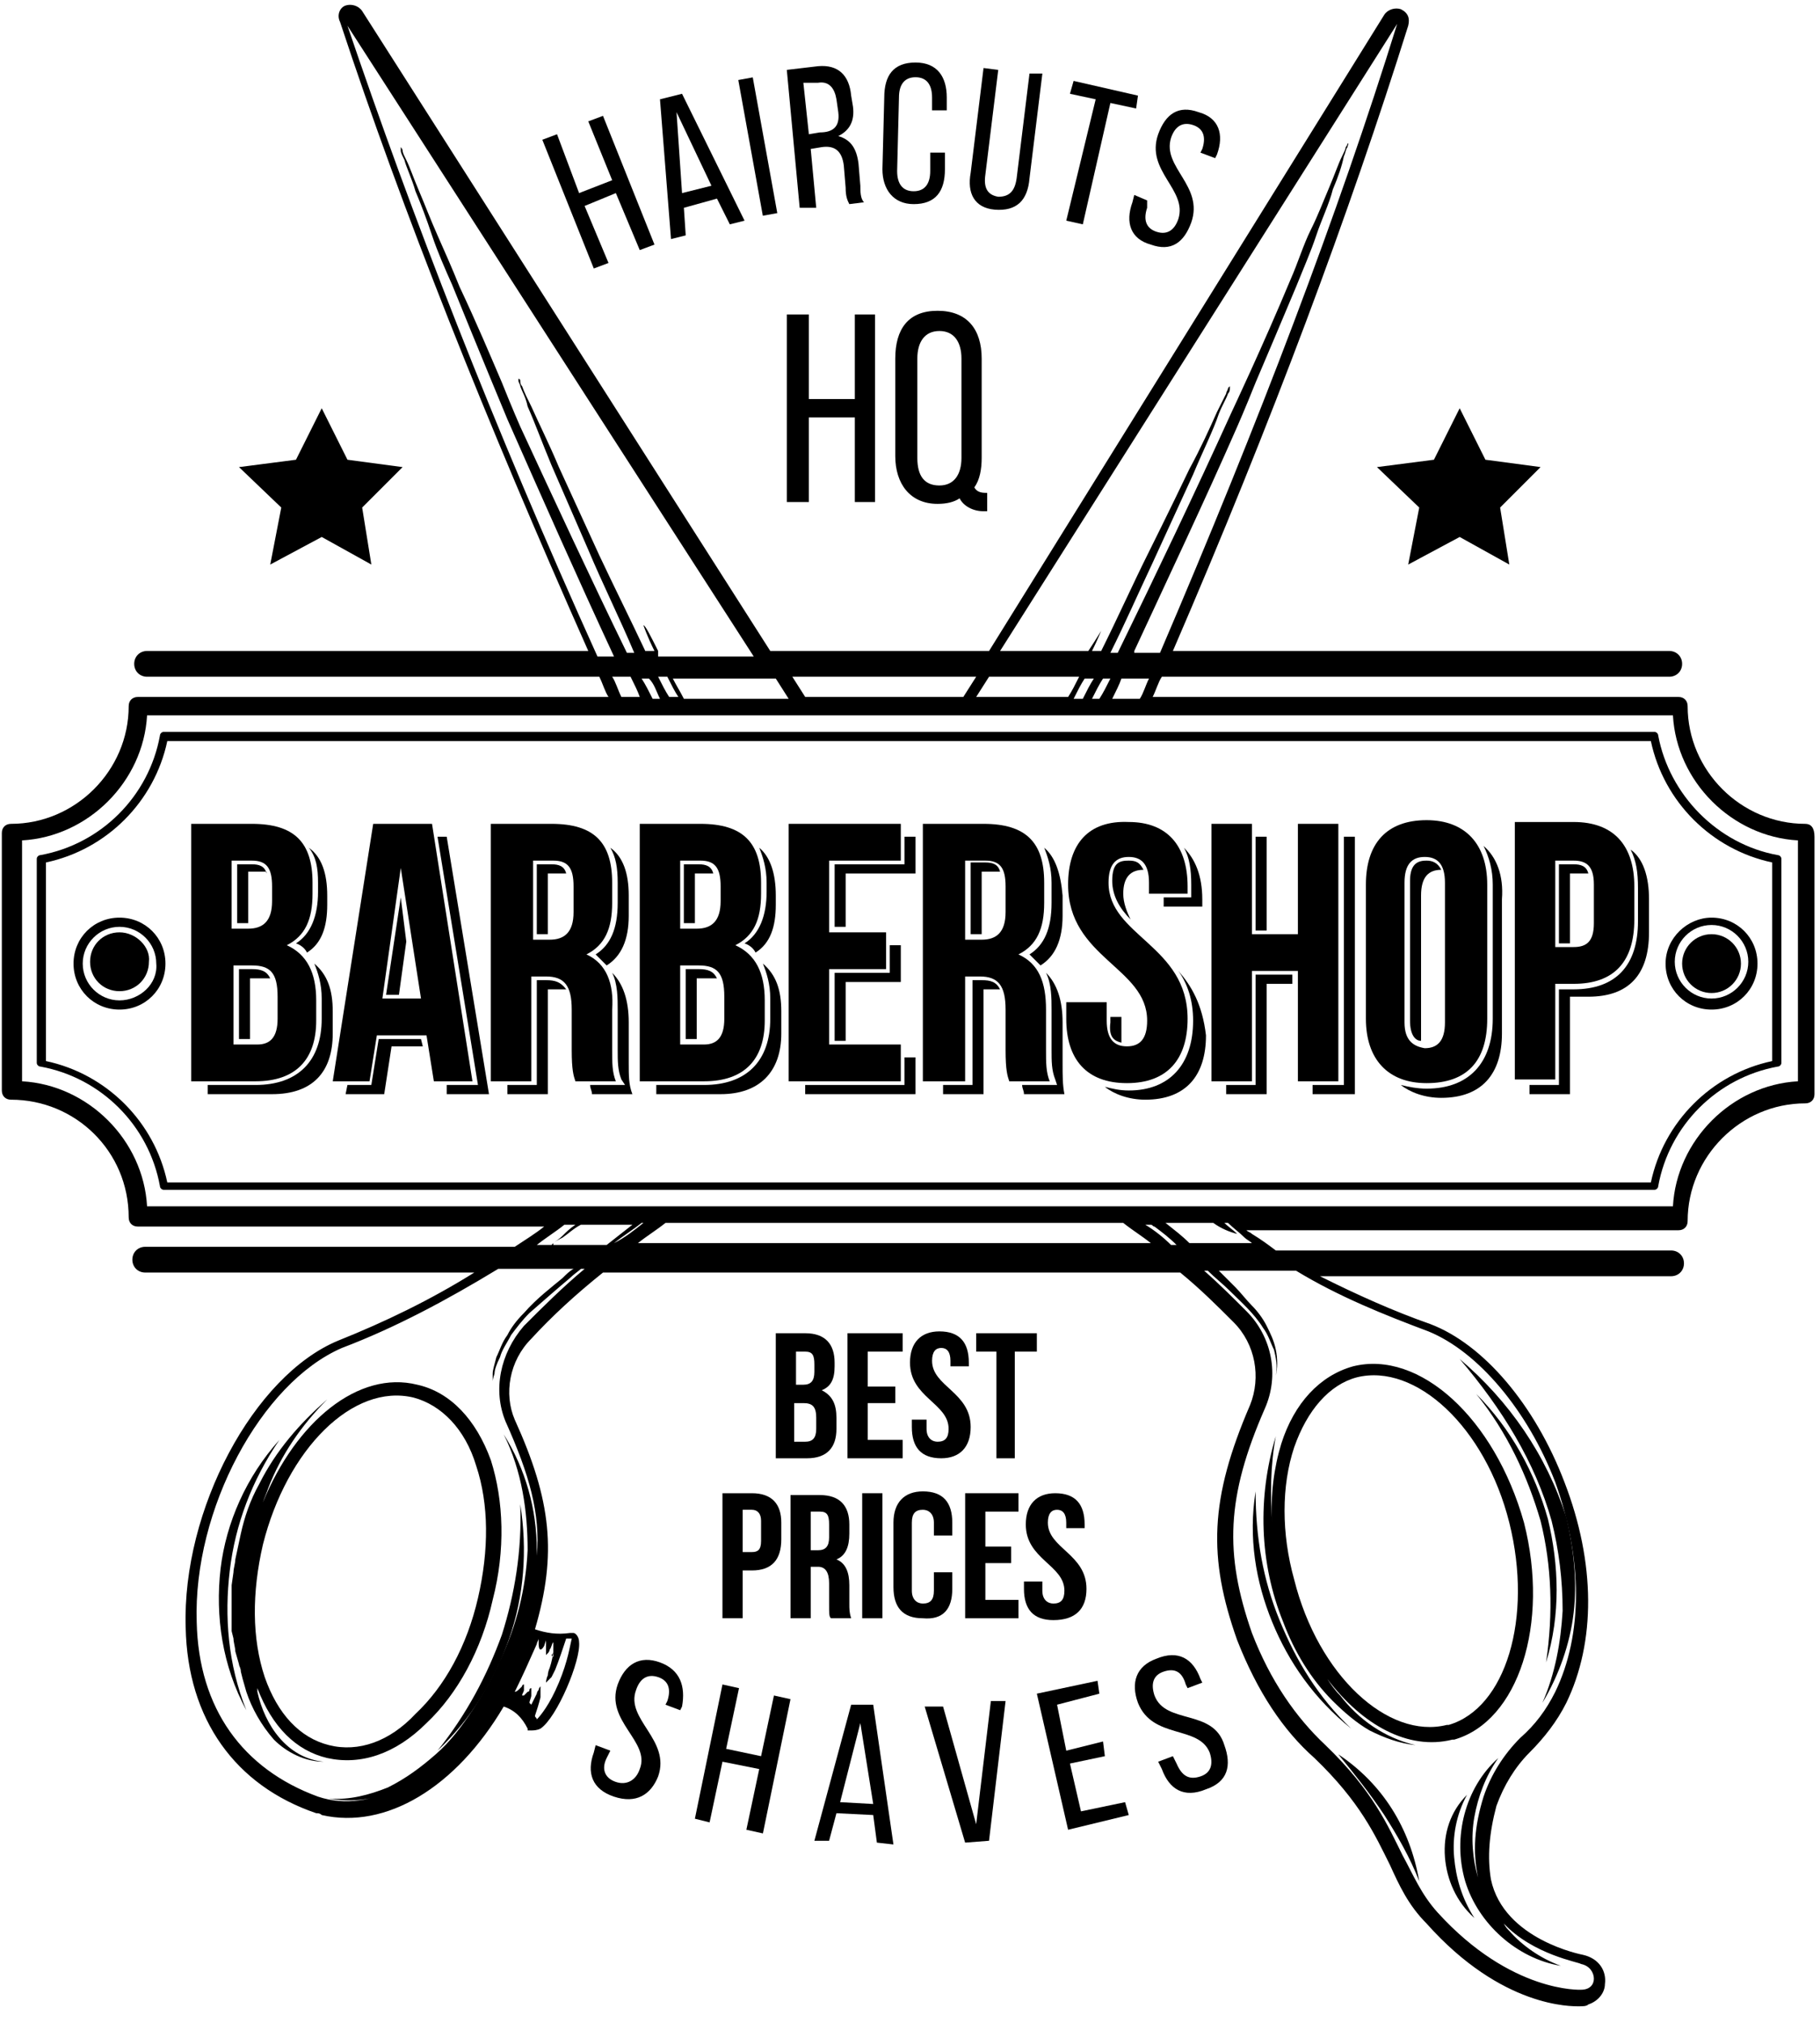 <svg width="99" height="110" viewBox="0 0 99 110" fill="none" xmlns="http://www.w3.org/2000/svg">
<path d="M22.7 75.3C19.5 74.5 16.1 77.3 14.3 81.7C14.4 81.4 14.5 81.2 14.6 80.9C15.3 79.1 16.4 77.5 17.8 76.1C16.3 77.4 15 78.9 14.1 80.7C13.6 81.6 13.3 82.5 13.1 83.4C13 83.9 12.9 84.3 12.8 84.8C12.8 85 12.7 85.3 12.7 85.5L12.6 86.2C12.6 86.4 12.6 86.7 12.6 86.9C12.6 87.1 12.6 87.4 12.6 87.6V88.3C12.6 88.4 12.6 88.5 12.6 88.7L12.7 89.1C12.7 89.3 12.8 89.6 12.8 89.8L13 90.5C13 90.6 13.1 90.7 13.1 90.9L13.2 91.3L13.4 92C13.7 92.9 14.2 93.8 14.9 94.6C15.6 95.3 16.6 95.8 17.6 95.8C16.6 95.7 15.8 95.2 15.2 94.5C14.6 93.8 14.2 92.9 14 92C14 91.9 14 91.9 14 91.8C14.8 93.9 16.1 95.2 17.8 95.6C19.6 96 21.5 95.4 23.2 93.7C24.9 92.1 26.2 89.7 26.8 87C27.5 84.3 27.4 81.6 26.7 79.4C25.9 77.2 24.5 75.7 22.7 75.3ZM17.9 94.9C16.3 94.5 15.1 93.2 14.4 91.2C13.7 89.1 13.7 86.6 14.3 84C15.6 78.8 19.2 75.2 22.5 76C24 76.4 25.3 77.7 25.9 79.7C26.6 81.8 26.6 84.3 26 86.9C25.4 89.5 24.2 91.7 22.6 93.2C21.2 94.7 19.5 95.3 17.9 94.9Z" fill="black"/>
<path d="M23.799 95.2C25.599 93.5 26.899 91.4 27.699 89.1C28.499 86.8 28.699 84.3 28.299 81.8C28.399 84.3 27.999 86.7 27.299 88.9C26.499 91.1 25.399 93.2 23.799 95.2Z" fill="black"/>
<path d="M12.499 85.4C12.799 82.9 13.699 80.5 15.199 78.3C13.399 80.3 12.299 82.8 11.999 85.3C11.699 87.9 12.099 90.6 13.399 93C12.399 90.5 12.199 87.9 12.499 85.4Z" fill="black"/>
<path d="M73.599 74.3C71.799 74.8 70.399 76.3 69.699 78.5C69.299 79.8 69.099 81.3 69.199 82.8C69.099 81.3 69.099 79.7 69.399 78.1C68.399 81.4 68.499 85 69.799 88.2C70.399 89.8 71.299 91.3 72.499 92.5C73.099 93.1 73.799 93.7 74.499 94.1C75.299 94.5 76.099 94.8 76.999 94.9C75.299 94.5 73.899 93.5 72.899 92.2C72.599 91.9 72.399 91.6 72.199 91.3C74.099 93.8 76.599 95.2 78.999 94.6H79.099C82.599 93.6 84.299 88.3 82.899 82.8C81.299 77.1 77.199 73.4 73.599 74.3ZM78.799 93.8H78.699C75.499 94.6 71.699 91.1 70.399 85.9C69.699 83.4 69.699 80.8 70.399 78.7C71.099 76.7 72.299 75.3 73.799 74.9C76.999 74.1 80.799 77.6 82.099 82.8C83.399 88 81.899 92.9 78.799 93.8Z" fill="black"/>
<path d="M79.4 73.9C81.7 76.6 83.5 79.5 84.4 82.7C84.8 84.3 85 85.9 85 87.6C84.9 89.3 84.6 91 83.9 92.6C84.8 91.1 85.4 89.4 85.6 87.7C85.8 86 85.6 84.2 85.2 82.5C84.1 79.1 82.1 76.2 79.4 73.9Z" fill="black"/>
<path d="M84.099 90.4C84.899 87.8 84.799 85.1 84.199 82.6C83.499 80.1 82.199 77.7 80.299 75.8C81.999 77.9 83.099 80.3 83.799 82.7C84.399 85.1 84.499 87.7 84.099 90.4Z" fill="black"/>
<path d="M69.6 88.1C68.7 85.9 68.3 83.6 68.3 81.1C67.9 83.6 68.3 86 69.2 88.2C70.1 90.4 71.5 92.4 73.5 94C71.7 92.3 70.5 90.3 69.6 88.1Z" fill="black"/>
<path d="M72.799 95.4C73.699 96.5 74.499 97.5 75.299 98.7C75.999 99.8 76.699 101 77.199 102.3C76.699 99.4 75.199 97 72.799 95.4Z" fill="black"/>
<path d="M78.599 101C78.699 102.2 79.199 103.4 80.199 104.3C79.499 103.2 79.199 102.1 79.099 101C78.999 99.9 79.199 98.7 79.799 97.6C78.899 98.5 78.499 99.7 78.599 101Z" fill="black"/>
<path d="M47.599 27.3V17.1H46.499V21.7H43.999V17.1H42.799V27.3H43.999V22.7H46.499V27.3H47.599Z" fill="black"/>
<path d="M53.399 19.5C53.399 17.9 52.599 16.9 50.999 16.9C49.399 16.9 48.699 17.9 48.699 19.5V24.8C48.699 26.3 49.499 27.4 50.999 27.4C51.499 27.4 51.899 27.3 52.199 27.1C52.399 27.5 52.899 27.8 53.499 27.8H53.699V26.8H53.599C53.299 26.8 53.099 26.7 52.999 26.5C53.299 26.1 53.399 25.5 53.399 24.9V19.5ZM52.299 24.9C52.299 25.8 51.899 26.4 51.099 26.4C50.299 26.4 49.899 25.9 49.899 24.9V19.5C49.899 18.6 50.299 18 51.099 18C51.899 18 52.299 18.6 52.299 19.5V24.9Z" fill="black"/>
<path d="M45.399 74.3V74.1C45.399 73.1 44.899 72.5 43.799 72.5H42.199V79.3H43.899C44.999 79.3 45.499 78.7 45.499 77.7V77.1C45.499 76.4 45.299 75.9 44.699 75.6C45.199 75.4 45.399 75 45.399 74.3ZM43.299 73.5H43.799C44.199 73.5 44.299 73.7 44.299 74.2V74.6C44.299 75.1 44.099 75.3 43.699 75.3H43.299V73.5ZM44.399 77.7C44.399 78.2 44.199 78.4 43.799 78.4H43.199V76.3H43.699C44.199 76.3 44.399 76.5 44.399 77.1V77.7Z" fill="black"/>
<path d="M49.1 73.5V72.5H46.1V79.3H49.1V78.3H47.2V76.3H48.7V75.4H47.2V73.5H49.1Z" fill="black"/>
<path d="M49.6 77.2V77.6C49.6 78.7 50.1 79.3 51.2 79.3C52.2 79.3 52.8 78.7 52.8 77.6C52.8 75.7 50.7 75.4 50.7 74C50.7 73.5 50.9 73.3 51.2 73.3C51.5 73.3 51.7 73.5 51.7 74V74.3H52.7V74.1C52.7 73 52.2 72.4 51.1 72.4C50.1 72.4 49.5 73 49.5 74.1C49.5 76 51.6 76.3 51.6 77.7C51.6 78.2 51.4 78.4 51 78.4C50.7 78.4 50.4 78.2 50.4 77.7V77.2H49.6Z" fill="black"/>
<path d="M55.2 79.3V73.5H56.4V72.5H53.1V73.5H54.2V79.3H55.2Z" fill="black"/>
<path d="M40.899 81.2H39.299V88H40.399V85.4H40.899C41.999 85.4 42.499 84.8 42.499 83.7V82.8C42.499 81.8 41.999 81.2 40.899 81.2ZM41.399 83.8C41.399 84.3 41.199 84.4 40.899 84.4H40.399V82.1H40.899C41.199 82.1 41.399 82.3 41.399 82.7V83.8Z" fill="black"/>
<path d="M45.1 86.1V87.2C45.1 87.8 45.1 87.9 45.2 88H46.3C46.2 87.7 46.2 87.5 46.2 87.2V86.2C46.2 85.5 46 85 45.5 84.8C46 84.6 46.2 84.1 46.2 83.4V82.9C46.2 81.9 45.7 81.3 44.6 81.3H43V88H44.1V85.2H44.5C44.9 85.2 45.1 85.5 45.1 86.1ZM44.1 82.2H44.6C45 82.2 45.1 82.4 45.1 82.9V83.6C45.1 84.1 44.9 84.3 44.5 84.3H44.1V82.2Z" fill="black"/>
<path d="M48 81.2H46.9V88H48V81.2Z" fill="black"/>
<path d="M51.8 86.4V85.5H50.8V86.5C50.8 87 50.6 87.2 50.2 87.2C49.9 87.2 49.6 87 49.6 86.5V82.8C49.6 82.3 49.8 82.1 50.2 82.1C50.5 82.1 50.8 82.3 50.8 82.8V83.5H51.8V82.8C51.8 81.7 51.3 81.1 50.2 81.1C49.2 81.1 48.6 81.7 48.6 82.8V86.3C48.6 87.4 49.1 88 50.2 88C51.3 88.1 51.8 87.5 51.8 86.4Z" fill="black"/>
<path d="M52.5 88H55.4V87H53.6V85H55V84.1H53.6V82.2H55.4V81.2H52.5V88Z" fill="black"/>
<path d="M59.099 86.4C59.099 84.5 56.999 84.2 56.999 82.8C56.999 82.3 57.199 82.1 57.499 82.1C57.799 82.1 57.999 82.3 57.999 82.8V83.1H58.999V82.9C58.999 81.8 58.499 81.2 57.399 81.2C56.399 81.2 55.799 81.8 55.799 82.9C55.799 84.8 57.899 85.1 57.899 86.5C57.899 87 57.699 87.2 57.299 87.2C56.999 87.2 56.699 87 56.699 86.5V86H55.699V86.4C55.699 87.5 56.199 88.1 57.299 88.1C58.499 88.1 59.099 87.5 59.099 86.4Z" fill="black"/>
<path d="M33.1 14.3L31.8 11.2L33.5 10.5L34.8 13.6L35.6 13.3L32.8 6.3L32 6.6L33.3 9.8L31.5 10.5L30.3 7.3L29.5 7.6L32.3 14.6L33.1 14.3Z" fill="black"/>
<path d="M37.3 12.8L37.2 11.3L39 10.8L39.7 12.2L40.5 12L37.1 5.1L35.9 5.4L36.5 13L37.3 12.8ZM38.7 10.1L37.1 10.5L36.8 6.1L38.7 10.1Z" fill="black"/>
<path d="M40.947 4.208L40.16 4.351L41.494 11.731L42.281 11.589L40.947 4.208Z" fill="black"/>
<path d="M44.399 11.3L44.099 8.1L44.699 8C45.399 7.9 45.799 8.2 45.899 9L45.999 10.2C45.999 10.7 46.099 10.9 46.199 11.1L46.999 11C46.799 10.8 46.799 10.4 46.799 10.1L46.699 8.9C46.599 8.1 46.299 7.6 45.599 7.4C46.199 7.1 46.499 6.6 46.399 5.8L46.299 5.2C46.199 4.1 45.599 3.5 44.499 3.6L42.799 3.8L43.499 11.3H44.399ZM44.499 4.5C45.099 4.4 45.399 4.8 45.499 5.4L45.599 6.1C45.699 6.9 45.299 7.2 44.599 7.2L43.999 7.3L43.699 4.5H44.499Z" fill="black"/>
<path d="M49.7 11.1C50.9 11.1 51.4 10.4 51.4 9.2V8.3H50.6V9.3C50.6 10 50.3 10.4 49.7 10.4C49.1 10.4 48.8 10 48.8 9.3L48.9 5.3C48.9 4.6 49.2 4.2 49.8 4.2C50.4 4.2 50.7 4.6 50.7 5.3V6H51.5V5.3C51.5 4.2 51 3.4 49.8 3.4C48.6 3.4 48.1 4.1 48.1 5.3L48 9.2C48 10.3 48.6 11.1 49.7 11.1Z" fill="black"/>
<path d="M54.099 11.4C55.3 11.5 55.9 10.9 56 9.7L56.7 4H56L55.3 9.7C55.2 10.4 54.9 10.7 54.3 10.7C53.7 10.6 53.499 10.2 53.599 9.5L54.3 3.8L53.5 3.7L52.8 9.4C52.599 10.5 52.999 11.3 54.099 11.4Z" fill="black"/>
<path d="M58.9 12.2L60.4 5.6L61.8 5.9L61.9 5.2L58.4 4.4L58.2 5.1L59.6 5.4L58 12L58.9 12.2Z" fill="black"/>
<path d="M62.399 10.9L61.699 10.6L61.599 11C61.199 12.1 61.499 13 62.599 13.3C63.699 13.7 64.399 13.2 64.799 12.1C65.499 10.1 63.199 9.1 63.699 7.5C63.899 6.9 64.299 6.6 64.899 6.8C65.499 7 65.599 7.5 65.399 8.1L65.299 8.3L66.099 8.6L66.199 8.4C66.599 7.3 66.299 6.4 65.199 6.1C64.099 5.7 63.399 6.2 62.999 7.3C62.299 9.3 64.599 10.3 64.099 11.9C63.899 12.5 63.499 12.8 62.899 12.6C62.299 12.4 62.199 11.9 62.399 11.3V10.9Z" fill="black"/>
<path d="M35.9 90.4C34.8 90 34 90.5 33.6 91.6C32.9 93.6 35.4 94.7 34.8 96.2C34.6 96.8 34.1 97.1 33.5 96.9C32.9 96.7 32.7 96.2 33 95.6L33.2 95.2L32.4 94.9L32.3 95.3C31.9 96.4 32.2 97.3 33.4 97.7C34.6 98.1 35.4 97.6 35.8 96.6C36.5 94.6 34 93.5 34.6 91.9C34.8 91.3 35.2 91 35.8 91.2C36.4 91.4 36.5 91.9 36.3 92.5L36.2 92.7L37 93L37.1 92.8C37.3 91.7 37 90.8 35.9 90.4Z" fill="black"/>
<path d="M41.399 95.5L39.499 95.1L40.199 91.8L39.299 91.6L37.799 98.9L38.599 99.1L39.299 95.8L41.299 96.2L40.599 99.5L41.499 99.7L42.999 92.4L42.099 92.2L41.399 95.5Z" fill="black"/>
<path d="M46.299 92.7L44.299 100.1H45.099L45.499 98.6L47.499 98.7L47.699 100.2L48.599 100.3L47.499 92.7H46.299ZM45.699 98L46.799 93.7L47.499 98.1L45.699 98Z" fill="black"/>
<path d="M53.099 99.2L51.299 92.8H50.299L52.499 100.2L53.799 100.1L54.699 92.5H53.899L53.099 99.2Z" fill="black"/>
<path d="M58.8 98.5L58.2 95.9L60.1 95.5L60 94.7L58 95.2L57.5 92.7L59.8 92.1L59.7 91.4L56.4 92.1L58.1 99.5L61.4 98.7L61.2 98L58.8 98.5Z" fill="black"/>
<path d="M62.8 92.2C62.6 91.6 62.7 91.1 63.3 90.9C63.9 90.7 64.3 90.9 64.5 91.6L64.6 91.8L65.4 91.5L65.3 91.3C64.9 90.2 64.1 89.7 62.9 90.2C61.8 90.6 61.5 91.5 61.9 92.6C62.7 94.6 65.2 93.8 65.8 95.3C66 95.9 65.9 96.4 65.3 96.6C64.7 96.8 64.3 96.6 64 95.9L63.8 95.5L63 95.8L63.2 96.2C63.6 97.3 64.4 97.8 65.6 97.3C66.8 96.9 67 96 66.6 94.9C66 92.9 63.4 93.8 62.8 92.2Z" fill="black"/>
<path d="M98.2 44.8C94.7 44.8 91.8 41.9 91.8 38.4C91.8 38.1 91.6 37.9 91.3 37.9H62.7C62.9 37.5 63 37.1 63.2 36.8H90.8C91.2 36.8 91.5 36.5 91.5 36.1C91.5 35.7 91.2 35.4 90.8 35.4H63.8C69.2 22.9 73.4 11.6 76.6 1.4C76.7 1 76.6 0.7 76.2 0.5C75.9 0.4 75.5 0.5 75.3 0.8L53.8 35.4H41.9L19.7 0.6C19.5 0.3 19.1 0.2 18.8 0.3C18.5 0.4 18.3 0.8 18.5 1.2C21.9 11.5 26.4 22.8 32 35.4H8C7.6 35.4 7.3 35.7 7.3 36.1C7.3 36.5 7.6 36.8 8 36.8H32.6C32.8 37.2 32.9 37.6 33.1 37.9H7.5C7.2 37.9 7 38.1 7 38.4C7 41.9 4.1 44.8 0.6 44.8C0.3 44.8 0.1 45 0.1 45.3V59.3C0.1 59.6 0.3 59.8 0.6 59.8C4.1 59.8 7 62.6 7 66.2C7 66.5 7.2 66.7 7.5 66.7H29.6C29.1 67.1 28.6 67.4 28 67.8H7.9C7.5 67.8 7.2 68.1 7.2 68.5C7.2 68.9 7.5 69.2 7.9 69.2H25.8C23.4 70.7 20.9 71.9 18.4 72.9C13.8 74.8 9.9 82.1 10.1 88.5C10.2 93.5 12.8 97.1 17.2 98.6C17.3 98.6 17.4 98.6 17.5 98.7C21 99.5 24.8 97.2 27.4 92.8C28 93 28.4 93.4 28.7 94V94.1H28.8H28.9C29 94.1 29.2 94.1 29.4 94C30.3 93.4 31.6 90.3 31.5 89.3C31.5 89 31.3 88.8 31.2 88.8H31.1H31C30.3 88.9 29.7 88.8 29.1 88.6C30.3 84.5 30 81.6 28 77.2C27.4 75.8 27.7 74 28.9 72.8C30 71.6 31.3 70.4 32.8 69.2H64.2C65.3 70.1 66.2 71 67.1 71.9C68.3 73.1 68.6 74.9 68 76.4C65.8 81.5 65.7 84.7 67.3 89.2C68.4 92 69.8 94.1 71.5 95.6C74 98 74.8 99.8 75.6 101.4C76.1 102.5 76.6 103.6 77.6 104.6C81.7 109.2 85.5 109.1 85.9 109.1C86.1 109.1 86.3 109.1 86.4 109C87 108.8 87.3 108.3 87.3 107.9C87.4 107.2 87 106.5 86.1 106.3C86.1 106.3 81.8 105.5 81.1 102.2C80.9 101 81 99.7 81.4 98.2C81.8 97.1 82.4 96.1 83.2 95.3C84 94.5 84.7 93.6 85.2 92.6C86.8 89.3 86.8 85 85.1 80.6C83.5 76.4 80.7 73.1 77.8 72C75.8 71.3 73.8 70.4 71.8 69.4H90.9C91.3 69.4 91.6 69.1 91.6 68.7C91.6 68.3 91.3 68 90.9 68H69.4C69 67.7 68.6 67.4 68.1 67.1C68 67 67.9 67 67.8 66.9H91.3C91.6 66.9 91.8 66.7 91.8 66.4C91.8 62.9 94.7 60 98.2 60C98.5 60 98.7 59.8 98.7 59.5V45.5C98.7 45 98.5 44.8 98.2 44.8ZM97.8 58.8C94.2 59 91.2 62 91 65.6H8C7.8 62 4.8 59 1.2 58.8V45.7C4.8 45.5 7.8 42.5 8 38.9H91C91.2 42.5 94.2 45.5 97.8 45.7V58.8ZM84.6 92C84.1 93 83.5 93.8 82.7 94.5C81.8 95.4 81.1 96.5 80.7 97.7C80.2 99.3 80.1 100.7 80.4 102.1V102.2V102.1C80.1 101.1 80 99.9 80.2 98.8C80.4 97.7 80.8 96.6 81.5 95.6C79.7 97.2 79 99.9 79.7 102.3C80.4 104.6 82.5 106.5 84.9 106.9C83.8 106.5 82.8 105.8 82.1 105C82 104.9 81.9 104.8 81.8 104.6C83.4 106.3 85.9 106.7 86 106.8C86.5 106.9 86.7 107.3 86.7 107.6C86.7 107.9 86.5 108.2 86 108.2C86 108.2 82.2 108.4 78.2 104C77.3 103 76.9 102 76.3 100.9C75.5 99.3 74.7 97.4 72.1 94.9C70.5 93.4 69.1 91.4 68.1 88.8C66.6 84.5 66.7 81.4 68.8 76.6C69.6 74.8 69.2 72.7 67.8 71.3C67.1 70.6 66.3 69.8 65.5 69.1H65.7C66.1 69.5 66.5 69.8 66.9 70.2C67.5 70.8 68.2 71.4 68.7 72.2C69 72.6 69.1 73 69.3 73.4C69.4 73.8 69.5 74.3 69.4 74.8C69.5 74.4 69.5 73.9 69.4 73.4C69.3 72.9 69.1 72.5 68.9 72.1C68.7 71.7 68.4 71.3 68.1 71C67.8 70.7 67.5 70.3 67.2 70C66.9 69.7 66.6 69.4 66.3 69.1H70.5C72.8 70.5 75.3 71.5 77.7 72.4C80.4 73.5 83.1 76.7 84.6 80.6C86.1 84.8 86.1 88.9 84.6 92ZM27.5 77.3C28.8 80.2 29.4 82.3 29.2 84.6C29.2 84.5 29.2 84.4 29.2 84.3C29.2 82.1 28.6 79.9 27.4 78C28.4 80 28.7 82.2 28.7 84.3C28.6 86.4 28.1 88.4 27.2 90.3C26.8 91.2 26.3 92.1 25.7 93C25.1 93.9 24.5 94.7 23.7 95.4C22.9 96.1 22.1 96.7 21.1 97.2C20.1 97.6 19 97.9 17.9 97.8C19 98 20.1 97.9 21.2 97.5C21.4 97.4 21.6 97.3 21.8 97.2C20.3 97.9 18.8 98.2 17.3 97.7C13.2 96.2 10.8 92.9 10.7 88.2C10.5 82.1 14.2 75.2 18.6 73.3C21.5 72.2 24.3 70.7 27.1 69H31.2C31 69.1 30.8 69.3 30.6 69.5C30 70 29.2 70.6 28.5 71.4C28.1 71.8 27.8 72.2 27.6 72.6C27.3 73 27.2 73.4 27 73.8C26.9 74.2 26.8 74.5 26.8 74.7C26.8 74.8 26.8 74.9 26.8 75C26.8 75.1 26.8 75.1 26.8 75.1C26.8 75.1 26.8 75 26.9 74.7C26.9 74.5 27 74.2 27.2 73.8C27.3 73.4 27.6 73 27.8 72.6C28.1 72.2 28.4 71.8 28.8 71.4C29.6 70.7 30.4 70 31 69.5C31.2 69.3 31.5 69.1 31.6 69H31.8C30.6 70 29.5 71.1 28.5 72.1C27.2 73.6 26.8 75.6 27.5 77.3ZM30.4 91.5C29.9 92.7 29.4 93.3 29.2 93.5C29.2 93.4 29.1 93.4 29.1 93.3C29.2 93 29.3 92.7 29.4 92.3C29.4 92.3 29.4 92.2 29.4 92C29.4 91.9 29.4 91.7 29.4 91.7C29.4 91.7 29.3 91.8 29.3 91.9C29.2 92 29.2 92.1 29.2 92.1C29.1 92.3 29 92.5 28.9 92.7L28.8 92.6C28.8 92.5 28.9 92.3 28.9 92.2C28.9 92.2 28.9 92.1 28.9 92C28.9 91.9 28.9 91.8 28.9 91.8C28.9 91.8 28.8 91.8 28.8 91.9C28.8 92 28.7 92 28.7 92C28.6 92.1 28.6 92.1 28.5 92.2H28.4C28.4 92.1 28.5 92 28.5 91.9V91.8C28.5 91.7 28.5 91.7 28.5 91.6C28.5 91.6 28.4 91.6 28.4 91.7L28.3 91.8C28.2 91.9 28.1 92 28 92C28.4 91.2 28.8 90.3 29.2 89.4C29.2 89.3 29.3 89.2 29.3 89.1V89.4C29.3 89.4 29.3 89.7 29.4 89.7C29.5 89.7 29.6 89.5 29.6 89.5L29.7 89.2C29.7 89.3 29.7 89.5 29.7 89.6C29.7 89.6 29.7 89.7 29.7 89.8C29.7 89.9 29.7 90 29.7 90L29.8 89.9C29.9 89.8 29.9 89.7 29.9 89.7C30 89.6 30 89.4 30.1 89.3C30.1 89.5 30.1 89.7 30.1 89.9C30.1 89.9 30.1 90 30.1 90.1C30.1 90.2 30.1 90.3 30.1 90.4C30.1 90.4 30.2 90.3 30.3 90.2C30 90.1 30 90 30 90C30.1 89.9 30.1 89.8 30.1 89.6C30.1 90 30 90.4 29.9 90.7C29.9 90.7 29.8 90.9 29.8 91.1C29.7 91.3 29.7 91.5 29.7 91.5C29.7 91.5 29.9 91.3 30 91.2C30.1 91 30.2 90.8 30.2 90.8C30.4 90.3 30.6 89.7 30.8 89.1C30.9 89.1 31 89.1 31.1 89.1C31 89.5 30.9 90.3 30.4 91.5ZM30.1 67.6C30.2 67.5 30.4 67.4 30.6 67.3C30.9 67.1 31.2 66.8 31.6 66.6H34.4C33.9 67 33.5 67.3 33 67.7H30.1V67.6ZM31.3 66.6C31 66.8 30.8 67 30.6 67.2C30.4 67.4 30.2 67.5 30.1 67.6C30.1 67.6 30.1 67.6 30 67.7H29.2C29.7 67.3 30.2 67 30.7 66.6H31.3ZM33.4 67.6C33.9 67.2 34.4 66.9 34.9 66.5H35C34.5 66.9 34 67.3 33.4 67.6ZM62.3 66.6H62.6C62.7 66.6 62.7 66.7 62.8 66.7C63.2 67 63.6 67.3 64 67.7H63.7C63.3 67.3 62.8 66.9 62.3 66.6ZM64.7 67.6C64.3 67.2 63.9 66.9 63.4 66.5H66C66.4 66.8 66.9 67 67.3 67.1C67.1 66.9 66.8 66.7 66.6 66.5H66.8C67.1 66.8 67.4 67 67.7 67.3C67.8 67.4 68 67.5 68.1 67.6H64.7ZM59.4 38C59.6 37.6 59.8 37.2 60 36.9H60.4C60.2 37.3 60 37.7 59.8 38H59.4ZM58.9 38H58.4C58.6 37.6 58.8 37.2 59 36.9H59.5C59.3 37.2 59.1 37.6 58.9 38ZM60.5 38C60.7 37.6 60.9 37.2 61 36.9H62.5C62.3 37.3 62.2 37.7 62 38H60.5ZM61.7 35.4C63.6 31.3 65.5 27.3 67.3 23.2C67.3 23.2 67.7 22.3 68.3 20.8C68.9 19.4 69.7 17.5 70.5 15.6C70.9 14.6 71.3 13.7 71.6 12.8C71.9 11.9 72.3 11.1 72.5 10.3C72.8 9.6 73 9 73.1 8.5C73.2 8.3 73.2 8.1 73.3 8C73.3 7.9 73.4 7.8 73.3 7.8C73.3 7.8 73.3 7.9 73.2 8C73.2 8.1 73.1 8.3 73 8.5C72.8 8.9 72.6 9.5 72.3 10.2C72 10.9 71.7 11.7 71.3 12.5C70.9 13.3 70.6 14.3 70.2 15.2C68.7 18.8 67 22.4 67 22.4C65 26.8 62.9 31.2 60.8 35.5H60.4C61.2 33.9 61.9 32.3 62.7 30.6C62.7 30.6 63.8 28.2 64.9 25.8C65.4 24.6 66 23.4 66.3 22.5C66.5 22 66.7 21.7 66.8 21.4C66.9 21.3 66.9 21.2 66.9 21.1C66.9 21 66.9 21 66.9 21C66.9 21 66.9 21 66.8 21.1C66.8 21.2 66.7 21.3 66.7 21.4C66.6 21.6 66.4 22 66.2 22.4C65.8 23.3 65.3 24.4 64.7 25.5C63.6 27.8 62.5 30 62.5 30C61.6 31.8 60.8 33.6 59.9 35.4H59.4C59.7 34.8 59.9 34.3 59.9 34.3C59.9 34.3 59.6 34.8 59.2 35.4H54.4L76 1.3C72.8 11.6 68.5 22.9 63.1 35.5H61.7V35.4ZM58.7 36.8C58.5 37.2 58.3 37.6 58.1 37.9H53.1L53.8 36.8H58.7ZM35.9 38H35.5C35.3 37.6 35.1 37.2 34.9 36.9H35.3C35.6 37.2 35.7 37.6 35.9 38ZM35.8 36.8H36.3C36.5 37.2 36.7 37.6 36.9 37.9H36.4C36.2 37.6 36 37.2 35.8 36.8ZM42.9 38H37.2C37 37.6 36.8 37.3 36.6 36.9H42.2L42.9 38ZM35.8 35.4C35.4 34.6 35.1 34 35 34C35 34 35.2 34.6 35.6 35.4H35.1C34.3 33.7 33.4 31.9 32.6 30.2C32.6 30.2 31.5 27.8 30.4 25.4C29.9 24.2 29.3 23 28.9 22.1C28.7 21.7 28.5 21.3 28.4 21C28.3 20.9 28.3 20.8 28.3 20.7C28.3 20.6 28.2 20.6 28.2 20.6C28.2 20.6 28.2 20.6 28.2 20.7C28.2 20.8 28.3 20.9 28.3 21C28.4 21.3 28.6 21.6 28.7 22.1C29.1 23 29.5 24.1 30 25.3C31 27.6 32 29.9 32 29.9C32.8 31.8 33.7 33.6 34.5 35.5H34.1C32.1 31.4 30.2 27.3 28.3 23.2C28.3 23.2 27.9 22.3 27.3 20.8C26.7 19.4 25.9 17.5 25 15.6C24.6 14.6 24.2 13.7 23.8 12.8C23.4 11.9 23.1 11.1 22.8 10.4C22.5 9.7 22.3 9.1 22.1 8.7C22 8.5 21.9 8.3 21.9 8.2C21.9 8.1 21.8 8 21.8 8C21.8 8 21.8 8.1 21.8 8.2C21.8 8.3 21.9 8.5 22 8.7C22.1 9.1 22.4 9.7 22.6 10.4C22.9 11.1 23.2 11.9 23.5 12.8C23.8 13.7 24.2 14.6 24.6 15.5C26.1 19.2 27.6 22.8 27.6 22.8C29.5 27.1 31.4 31.4 33.4 35.7H32.5C26.8 23.1 22.4 11.7 18.9 1.4L41 35.7H35.8V35.4ZM34.3 36.8C34.5 37.2 34.7 37.6 34.8 37.9H33.8C33.6 37.5 33.5 37.1 33.3 36.8H34.3ZM53.1 36.8L52.4 37.9H43.8L43.1 36.8H53.1ZM34.7 67.6C35.2 67.2 35.7 66.9 36.2 66.5H61.1C61.6 66.9 62.1 67.2 62.6 67.6H34.7Z" fill="black"/>
<path d="M90.2 40C90.2 39.9 90.1 39.8 90 39.8H8.9C8.8 39.8 8.7 39.9 8.7 40C8.1 43.3 5.5 45.9 2.2 46.5C2.1 46.5 2 46.6 2 46.7V57.8C2 57.9 2.1 58 2.2 58C5.5 58.6 8.1 61.2 8.7 64.5C8.7 64.6 8.8 64.7 8.9 64.7H90C90.1 64.7 90.2 64.6 90.2 64.5C90.8 61.2 93.4 58.6 96.7 58C96.8 58 96.9 57.9 96.9 57.8V46.7C96.9 46.6 96.8 46.5 96.7 46.5C93.4 45.9 90.8 43.2 90.2 40ZM96.4 57.7C93.1 58.4 90.5 61 89.8 64.3H9.1C8.4 61 5.8 58.4 2.5 57.7V46.9C5.8 46.2 8.4 43.6 9.1 40.3H89.8C90.5 43.6 93.1 46.2 96.4 46.9V57.7Z" fill="black"/>
<path d="M17.3 48V48.5C17.3 49.8 16.9 50.8 16.1 51.3C16.4 51.4 16.6 51.6 16.7 51.8C17.5 51.3 17.8 50.4 17.8 49.2V48.7C17.8 47.5 17.5 46.6 16.8 46.1C17.2 46.6 17.3 47.2 17.3 48Z" fill="black"/>
<path d="M14.5 47.5C14.4 47.1 14.1 47 13.7 47H12.9V50.2H13.5V47.4H14.5V47.5Z" fill="black"/>
<path d="M18.099 55C18.099 53.8 17.799 53 17.099 52.4C17.299 52.9 17.499 53.5 17.499 54.3V55.4C17.499 57.7 16.199 59 13.899 59H11.299V59.5H14.799C16.999 59.5 18.099 58.3 18.099 56.2V55Z" fill="black"/>
<path d="M13.5 53.2H14.5C14.6 53.2 14.6 53.2 14.7 53.2C14.5 52.8 14.2 52.7 13.7 52.7H13V56.5H13.6V53.2H13.5Z" fill="black"/>
<path d="M22.1 51.2L21.8 48.8L21 54.1H21.7L22.1 51.2Z" fill="black"/>
<path d="M22.899 56.5H20.599L20.199 59H18.899L18.799 59.5H20.899L21.299 56.9H22.999L22.899 56.5Z" fill="black"/>
<path d="M23.799 45.5L25.999 59H24.299V59.5H26.599L24.299 45.5H23.799Z" fill="black"/>
<path d="M29.7 53.3H29.2V59H27.6V59.5H29.8V53.8H30.6C30.7 53.8 30.7 53.8 30.8 53.8C30.5 53.4 30.2 53.3 29.7 53.3Z" fill="black"/>
<path d="M33.6 48V49.1C33.6 50.5 33.2 51.4 32.4 51.9C32.6 52.1 32.8 52.3 33 52.5C33.8 52 34.2 51.1 34.2 49.8V48.7C34.2 47.5 33.9 46.6 33.2 46.1C33.5 46.6 33.6 47.2 33.6 48Z" fill="black"/>
<path d="M29.799 47.5H30.799C30.699 47.1 30.399 47 29.999 47H29.199V50.8H29.799V47.5Z" fill="black"/>
<path d="M34.2 57.8V55.6C34.2 54.4 33.9 53.5 33.3 52.9C33.6 53.5 33.6 54.3 33.6 54.9V57.1C33.6 57.7 33.6 58.2 33.8 58.7L34 59H32.1C32.1 59.2 32.2 59.3 32.2 59.5H34.4C34.2 59 34.2 58.5 34.2 57.8Z" fill="black"/>
<path d="M37.799 53.2H38.799C38.899 53.2 38.899 53.2 38.999 53.2C38.799 52.8 38.499 52.7 37.999 52.7H37.299V56.5H37.899V53.2H37.799Z" fill="black"/>
<path d="M42.499 56.2V55C42.499 53.8 42.199 53 41.499 52.4C41.699 52.9 41.899 53.5 41.899 54.3V55.4C41.899 57.7 40.599 59 38.299 59H35.699V59.5H39.199C41.299 59.5 42.499 58.3 42.499 56.2Z" fill="black"/>
<path d="M37.799 47.5H38.799C38.699 47.1 38.399 47 37.999 47H37.199V50.2H37.799V47.5Z" fill="black"/>
<path d="M41.3 46.1C41.5 46.6 41.7 47.2 41.7 48V48.5C41.7 49.8 41.3 50.8 40.5 51.3C40.8 51.4 41 51.6 41.1 51.8C41.9 51.3 42.2 50.4 42.2 49.2V48.7C42.2 47.5 41.9 46.6 41.3 46.1Z" fill="black"/>
<path d="M49.799 57.5H49.199V59H43.799V59.5H49.799V57.5Z" fill="black"/>
<path d="M45.4 56.6H46V53.4H49V51.4H48.4V52.9H45.4V56.6Z" fill="black"/>
<path d="M49.2 47H45.4V50.4H46V47.5H49.8V45.5H49.2V47Z" fill="black"/>
<path d="M56.8 46.1C57 46.6 57.2 47.2 57.2 48V49.1C57.2 50.5 56.8 51.4 56 51.9C56.2 52.1 56.4 52.3 56.6 52.5C57.4 52 57.8 51.1 57.8 49.8V48.7C57.7 47.5 57.4 46.6 56.8 46.1Z" fill="black"/>
<path d="M52.799 47V50.8H53.399V47.4H54.399C54.299 47 53.999 46.9 53.599 46.9H52.799V47Z" fill="black"/>
<path d="M53.399 53.8H54.199C54.299 53.8 54.299 53.8 54.399 53.8C54.199 53.4 53.899 53.3 53.399 53.3H52.899V59H51.299V59.5H53.499V53.8H53.399Z" fill="black"/>
<path d="M57.8 57.8V55.6C57.8 54.4 57.5 53.5 56.9 52.9C57.2 53.5 57.2 54.3 57.2 54.9V57.1C57.2 57.7 57.2 58.2 57.4 58.7L57.5 59H55.6C55.6 59.2 55.7 59.3 55.7 59.5H57.9C57.8 59 57.8 58.5 57.8 57.8Z" fill="black"/>
<path d="M64.799 48.1V48.8H63.299V49.3H65.399V48.9C65.399 47.6 64.999 46.7 64.399 46.1C64.699 46.6 64.799 47.3 64.799 48.1Z" fill="black"/>
<path d="M64.1 52.8C64.6 53.5 64.9 54.4 64.9 55.5C64.9 57.9 63.6 59.3 61.4 59.3C60.9 59.3 60.5 59.2 60.1 59.1C60.6 59.5 61.4 59.8 62.3 59.8C64.5 59.8 65.6 58.5 65.6 56.3C65.4 54.6 64.8 53.6 64.1 52.8Z" fill="black"/>
<path d="M62.2 47.3C62 46.9 61.8 46.8 61.4 46.8C60.9 46.8 60.5 46.9 60.5 47.9C60.5 48.7 60.9 49.4 61.5 50C61.3 49.6 61.1 49.1 61.1 48.6C61.1 47.7 61.5 47.3 62.2 47.3Z" fill="black"/>
<path d="M61 56.7C61 56.6 61 56.4 61 56.3V55.3H60.4V55.6C60.3 56.4 60.6 56.6 61 56.7Z" fill="black"/>
<path d="M68.899 45.5H68.299V50.6H68.899V45.5Z" fill="black"/>
<path d="M70.299 53H68.299V59H66.699V59.5H68.899V53.5H70.299V53Z" fill="black"/>
<path d="M73.1 59H71.4V59.5H73.7V45.5H73.1V59Z" fill="black"/>
<path d="M80.699 46C80.999 46.6 81.199 47.3 81.199 48.1V55.4C81.199 57.8 79.899 59.2 77.599 59.2C77.099 59.2 76.599 59.1 76.199 59C76.699 59.4 77.499 59.7 78.399 59.7C80.599 59.7 81.699 58.4 81.699 56.2V48.9C81.799 47.6 81.399 46.6 80.699 46Z" fill="black"/>
<path d="M77.299 56.3V48.7C77.299 47.7 77.699 47.3 78.399 47.3C78.199 46.9 77.899 46.8 77.599 46.8C77.199 46.8 76.699 46.9 76.699 47.9V55.5C76.699 56.3 76.999 56.6 77.299 56.6C77.299 56.6 77.299 56.4 77.299 56.3Z" fill="black"/>
<path d="M88.699 46.2C88.999 46.8 89.099 47.4 89.099 48.3V50.1C89.099 52.5 87.899 53.8 85.599 53.8H84.799V59H83.199V59.5H85.399V54.2H86.399C88.599 54.2 89.699 53 89.699 50.7V48.9C89.699 47.7 89.399 46.7 88.699 46.2Z" fill="black"/>
<path d="M85.399 47.5H86.399C86.299 47.1 85.999 47 85.599 47H84.799V51.3H85.399V47.5Z" fill="black"/>
<path d="M13.9 58.8C16.1 58.8 17.2 57.6 17.2 55.5V54.4C17.2 52.9 16.7 51.9 15.6 51.4C16.6 50.9 17 50 17 48.6V48C17 45.8 16 44.8 13.7 44.8H10.4V58.8H13.9ZM14.8 48.2V49C14.8 50.1 14.3 50.5 13.5 50.5H12.6V46.8H13.7C14.5 46.8 14.8 47.2 14.8 48.2ZM12.7 52.5H13.7C14.7 52.5 15.1 52.9 15.1 54.2V55.4C15.1 56.4 14.7 56.8 14 56.8H12.7V52.5Z" fill="black"/>
<path d="M25.7 58.8L23.5 44.8H20.3L18.1 58.8H20.1L20.5 56.3H23.2L23.6 58.8H25.7ZM21.8 47.2L22.9 54.3H20.8L21.8 47.2Z" fill="black"/>
<path d="M31.899 51.9C32.899 51.4 33.299 50.5 33.299 49.1V48C33.299 45.8 32.299 44.8 29.999 44.8H26.699V58.8H28.899V53.1H29.699C30.699 53.1 31.099 53.6 31.099 54.9V57.1C31.099 58.2 31.199 58.5 31.299 58.8H33.499C33.299 58.3 33.299 57.8 33.299 57.1V54.9C33.399 53.5 32.999 52.4 31.899 51.9ZM28.999 51.1V46.8H30.099C30.899 46.8 31.199 47.2 31.199 48.2V49.6C31.199 50.7 30.699 51.1 29.899 51.1H28.999Z" fill="black"/>
<path d="M34.799 44.8V58.8H38.299C40.499 58.8 41.599 57.6 41.599 55.5V54.4C41.599 52.9 41.099 51.9 39.999 51.4C40.999 50.9 41.399 50 41.399 48.6V48C41.399 45.8 40.399 44.8 38.099 44.8H34.799ZM39.199 48.2V49C39.199 50.1 38.699 50.5 37.899 50.5H36.999V46.8H38.099C38.899 46.8 39.199 47.2 39.199 48.2ZM36.999 52.5H37.999C38.999 52.5 39.399 52.9 39.399 54.2V55.4C39.399 56.4 38.999 56.8 38.299 56.8H36.999V52.5Z" fill="black"/>
<path d="M42.9 44.8V58.8H49V56.8H45.1V52.7H48.2V50.7H45.1V46.8H49V44.8H42.9Z" fill="black"/>
<path d="M50.299 58.8H52.499V53.1H53.299C54.299 53.1 54.699 53.6 54.699 54.9V57.1C54.699 58.2 54.799 58.5 54.899 58.8H57.099C56.899 58.3 56.899 57.8 56.899 57.1V54.9C56.899 53.4 56.499 52.4 55.399 51.9C56.399 51.4 56.799 50.5 56.799 49.1V48C56.799 45.8 55.799 44.8 53.499 44.8H50.199V58.8H50.299ZM53.599 46.8C54.399 46.8 54.699 47.2 54.699 48.2V49.6C54.699 50.7 54.199 51.1 53.399 51.1H52.499V46.8H53.599Z" fill="black"/>
<path d="M58.1 48.1C58.1 52.1 62.4 52.6 62.4 55.5C62.4 56.5 62 56.9 61.3 56.9C60.6 56.9 60.2 56.5 60.2 55.5V54.5H58V55.4C58 57.6 59.1 58.9 61.3 58.9C63.5 58.9 64.6 57.6 64.6 55.4C64.6 51.4 60.3 50.9 60.3 48C60.3 47 60.7 46.6 61.4 46.6C62.1 46.6 62.5 47 62.5 48V48.6H64.6V48.2C64.6 46 63.5 44.7 61.4 44.7C59.2 44.6 58.1 45.9 58.1 48.1Z" fill="black"/>
<path d="M70.6 50.8H68.1V44.8H65.9V58.8H68.1V52.8H70.6V58.8H72.8V44.8H70.6V50.8Z" fill="black"/>
<path d="M80.899 55.4V48.1C80.899 45.9 79.699 44.6 77.599 44.6C75.399 44.6 74.299 45.9 74.299 48.1V55.4C74.299 57.6 75.499 58.9 77.599 58.9C79.799 58.9 80.899 57.7 80.899 55.4ZM76.399 55.6V48C76.399 47 76.799 46.6 77.499 46.6C78.199 46.6 78.599 47 78.599 48V55.6C78.599 56.6 78.199 57 77.499 57C76.899 56.9 76.399 56.6 76.399 55.6Z" fill="black"/>
<path d="M84.6 58.8V53.5H85.6C87.8 53.5 88.9 52.3 88.9 50V48.2C88.9 46 87.8 44.7 85.6 44.7H82.4V58.7H84.6V58.8ZM84.6 46.8H85.6C86.3 46.8 86.7 47.1 86.7 48.1V50.2C86.7 51.2 86.3 51.5 85.6 51.5H84.6V46.8Z" fill="black"/>
<path d="M6.5 50.7C5.6 50.7 4.9 51.4 4.9 52.3C4.9 53.2 5.6 53.9 6.5 53.9C7.4 53.9 8.1 53.2 8.1 52.3C8.2 51.5 7.4 50.7 6.5 50.7Z" fill="black"/>
<path d="M6.5 49.9C5.1 49.9 4 51 4 52.4C4 53.8 5.1 54.9 6.5 54.9C7.9 54.9 9 53.8 9 52.4C9 51 7.9 49.9 6.5 49.9ZM6.5 54.4C5.4 54.4 4.5 53.5 4.5 52.4C4.5 51.3 5.4 50.4 6.5 50.4C7.6 50.4 8.5 51.3 8.5 52.4C8.6 53.5 7.6 54.4 6.5 54.4Z" fill="black"/>
<path d="M93.1 54C93.984 54 94.7 53.284 94.7 52.4C94.7 51.517 93.984 50.8 93.1 50.8C92.216 50.8 91.5 51.517 91.5 52.4C91.5 53.284 92.216 54 93.1 54Z" fill="black"/>
<path d="M90.6 52.4C90.6 53.8 91.7 54.9 93.1 54.9C94.5 54.9 95.6 53.8 95.6 52.4C95.6 51 94.5 49.9 93.1 49.9C91.8 49.9 90.6 51 90.6 52.4ZM93.1 50.3C94.2 50.3 95.1 51.2 95.1 52.3C95.1 53.4 94.2 54.3 93.1 54.3C92 54.3 91.1 53.4 91.1 52.3C91.1 51.2 92 50.3 93.1 50.3Z" fill="black"/>
<path d="M14.7 30.7L17.5 29.2L20.2 30.7L19.7 27.6L21.9 25.4L18.9 25L17.5 22.2L16.1 25L13 25.4L15.3 27.6L14.7 30.7Z" fill="black"/>
<path d="M77.2 27.6L76.6 30.7L79.4 29.2L82.1 30.7L81.6 27.6L83.8 25.4L80.8 25L79.4 22.2L78 25L74.9 25.4L77.2 27.6Z" fill="black"/>
</svg>
